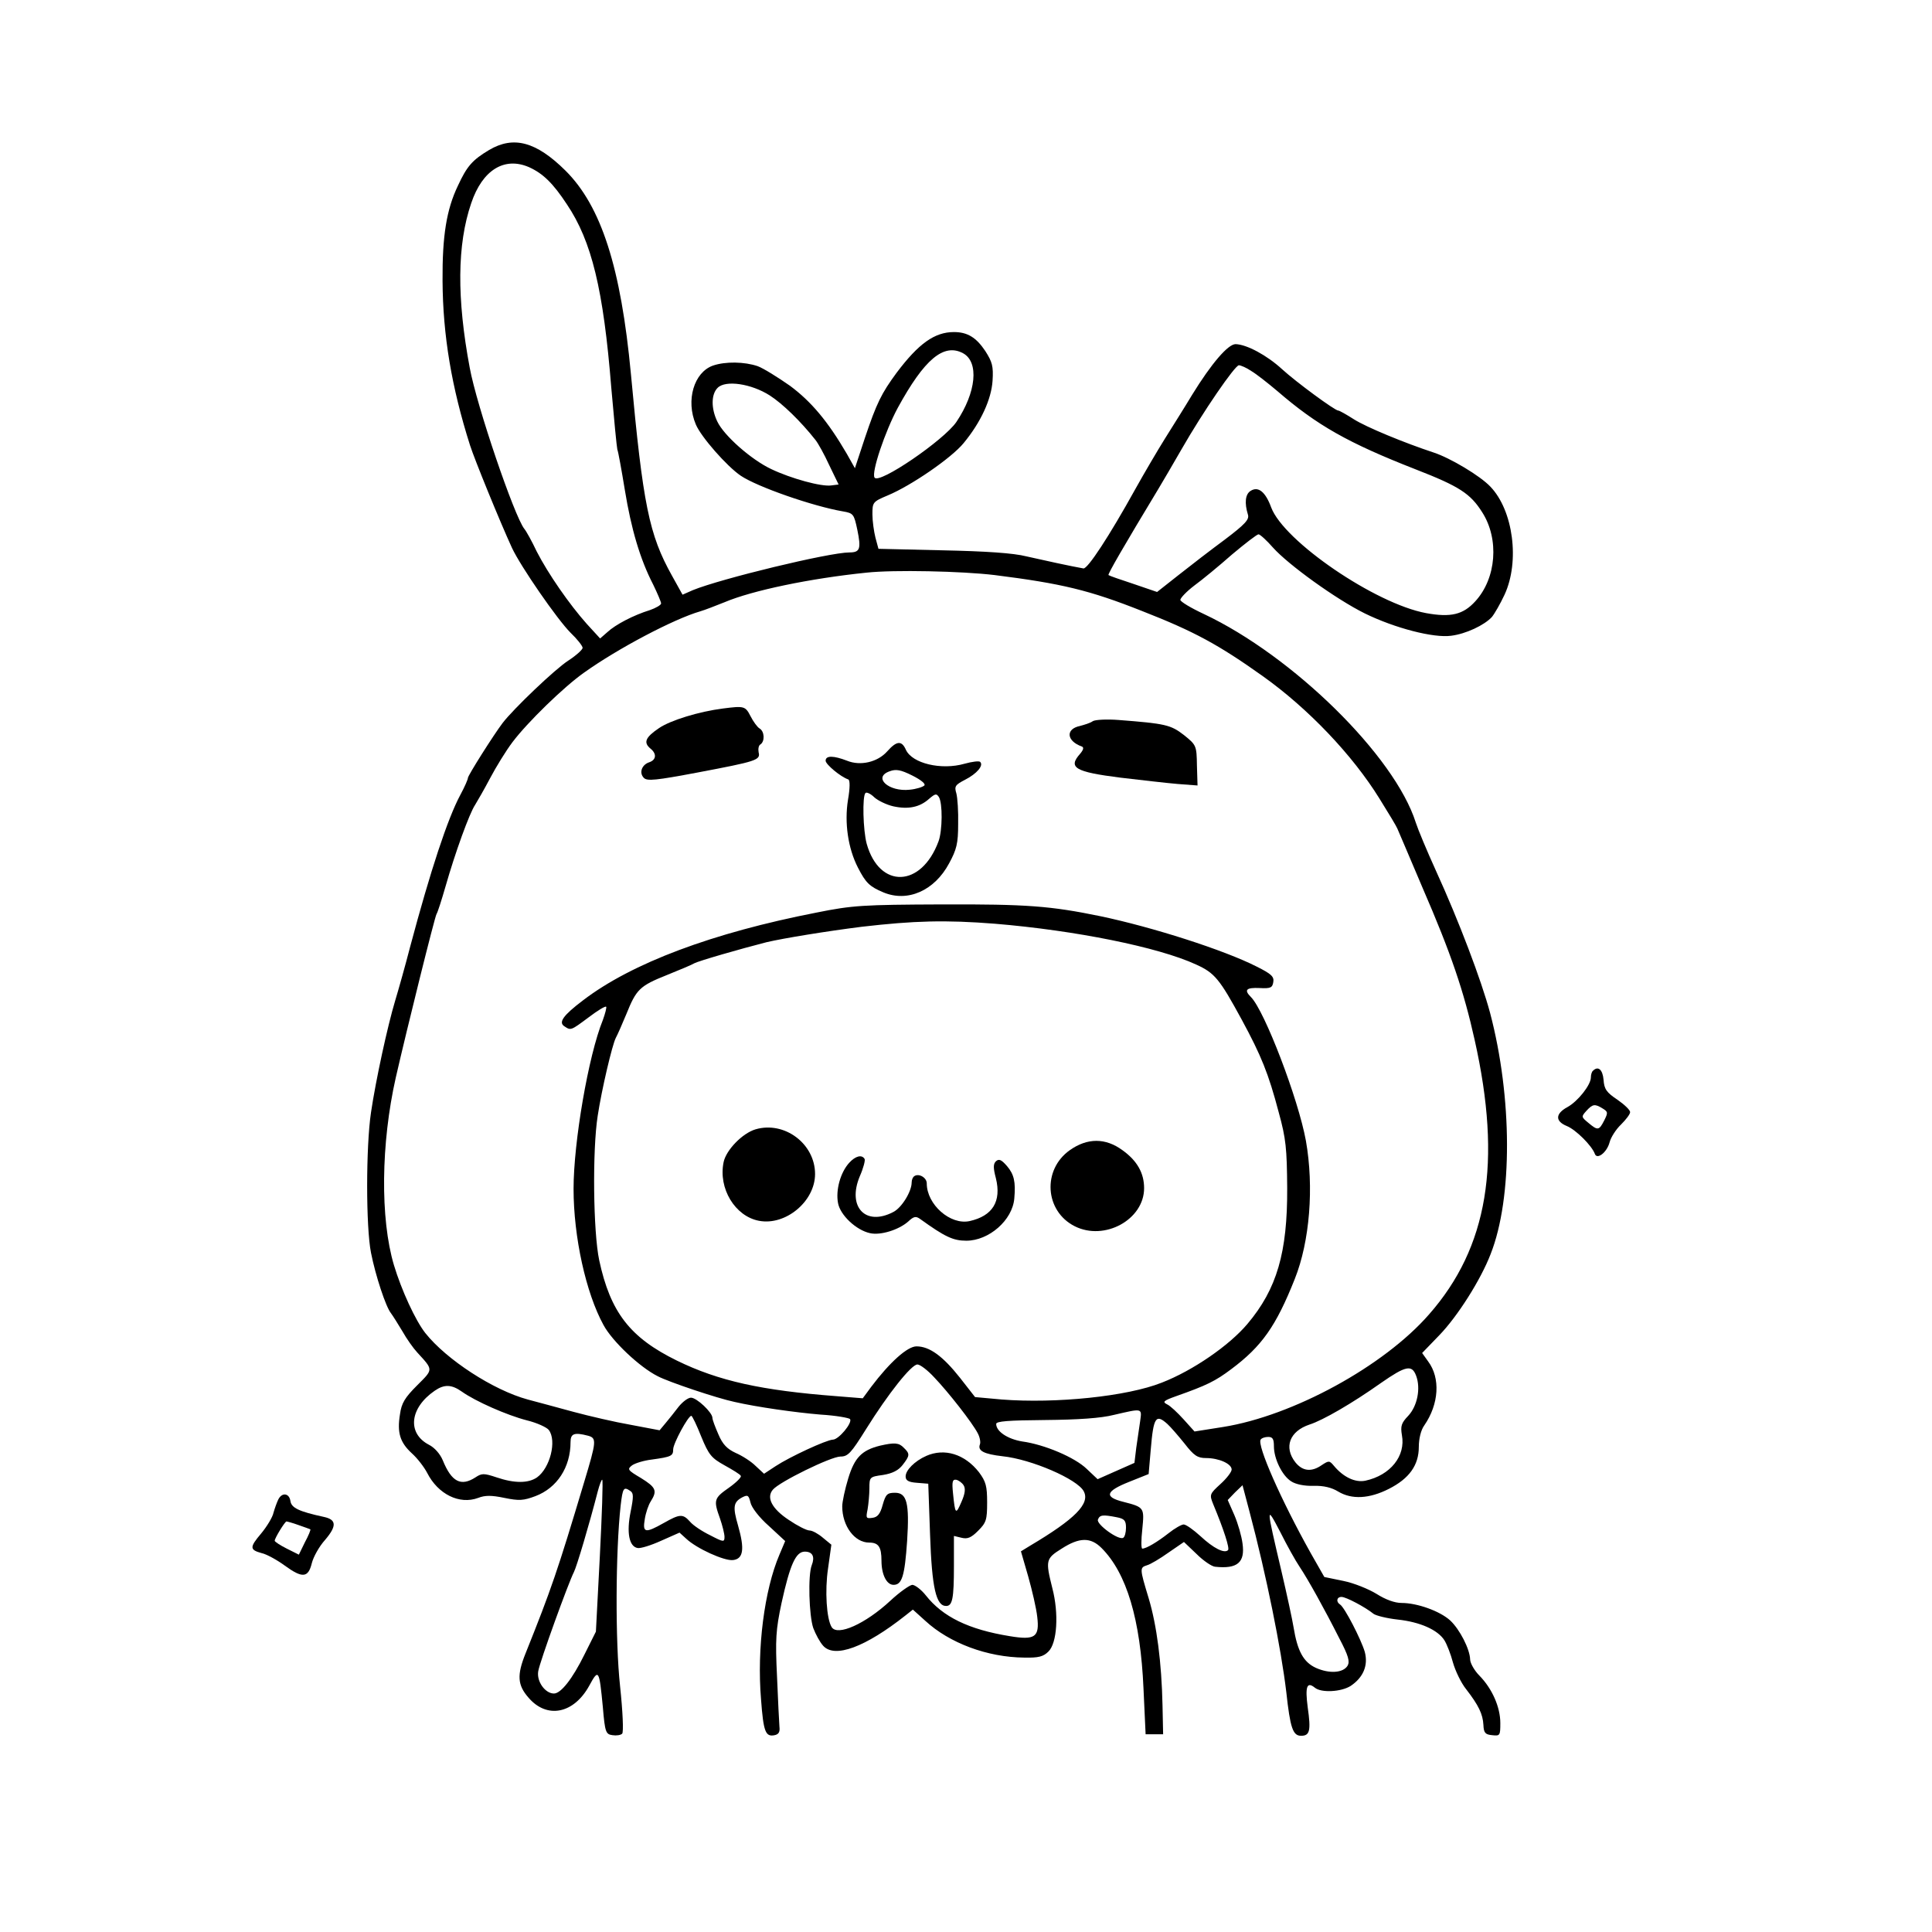<?xml version="1.0" standalone="no"?>
<!DOCTYPE svg PUBLIC "-//W3C//DTD SVG 20010904//EN"
 "http://www.w3.org/TR/2001/REC-SVG-20010904/DTD/svg10.dtd">
<svg version="1.0" xmlns="http://www.w3.org/2000/svg"
 width="640pt" height="640pt" viewBox="0 0 640 640"
 preserveAspectRatio="xMidYMid meet">
<g transform="translate(0,640) scale(0.1,-0.1)"
fill="#000000" stroke="none">
<path d="M1620 5903 c-55 -33 -73 -53 -103 -118 -38 -79 -52 -167 -51 -315 1
-181 30 -353 91 -545 15 -47 99 -253 139 -340 29 -62 150 -237 194 -281 22
-21 40 -44 40 -50 0 -6 -21 -25 -47 -42 -44 -28 -183 -161 -218 -207 -31 -41
-115 -174 -115 -182 0 -5 -11 -30 -25 -56 -42 -78 -99 -251 -166 -502 -17 -66
-40 -147 -50 -180 -25 -83 -64 -262 -80 -370 -17 -114 -17 -380 0 -465 15 -76
49 -179 66 -200 6 -8 23 -35 38 -60 14 -25 36 -56 49 -70 54 -59 54 -55 0
-109 -41 -41 -52 -59 -57 -96 -10 -61 0 -93 39 -129 19 -17 41 -46 51 -65 36
-71 107 -106 169 -83 23 9 44 9 87 0 49 -10 63 -9 103 6 71 27 116 95 116 179
0 28 12 33 58 21 29 -8 28 -18 -13 -154 -88 -294 -109 -355 -194 -567 -29 -72
-27 -105 10 -147 61 -71 150 -53 201 40 31 57 33 54 45 -71 7 -84 10 -90 32
-93 13 -2 27 0 32 5 5 5 2 73 -7 158 -16 148 -15 444 2 598 7 59 10 63 32 48
11 -7 11 -19 1 -69 -14 -69 -5 -115 23 -120 10 -2 45 9 78 24 l61 27 22 -20
c35 -33 126 -74 155 -71 35 4 39 37 17 114 -18 62 -16 78 14 94 18 9 21 7 27
-17 3 -16 29 -50 61 -78 l54 -50 -19 -45 c-50 -117 -75 -311 -61 -479 8 -109
15 -125 45 -119 14 3 18 11 16 28 -1 14 -5 89 -8 166 -6 123 -4 155 15 244 28
127 47 170 77 170 26 0 34 -17 23 -45 -13 -33 -9 -167 5 -208 8 -21 22 -47 33
-59 38 -42 139 -5 273 101 l24 19 41 -37 c80 -74 206 -121 328 -122 47 -1 63
3 80 20 29 28 35 126 13 210 -23 92 -22 98 31 131 59 38 96 38 132 2 83 -83
129 -236 139 -466 l7 -151 29 0 29 0 -2 95 c-3 143 -19 266 -46 356 -30 99
-30 101 -5 109 11 3 43 22 71 42 l51 35 42 -40 c22 -22 50 -41 61 -42 74 -8
100 14 91 77 -3 24 -15 66 -27 94 l-22 50 24 25 25 24 23 -87 c56 -211 105
-455 122 -598 13 -120 22 -145 49 -145 29 0 33 17 22 94 -9 69 -3 87 24 65 21
-17 86 -14 118 6 42 28 59 68 47 113 -12 41 -67 148 -82 157 -14 9 -11 25 5
25 15 0 79 -34 106 -56 8 -6 44 -15 80 -19 74 -8 133 -34 155 -69 8 -13 21
-46 28 -73 8 -28 27 -68 44 -89 41 -53 55 -82 57 -118 1 -26 6 -32 29 -34 26
-3 27 -1 27 40 0 53 -27 114 -69 157 -17 17 -31 42 -31 54 -1 34 -34 99 -66
129 -34 31 -109 58 -161 58 -23 0 -53 11 -83 30 -26 16 -75 36 -110 43 l-63
13 -45 79 c-99 177 -178 357 -166 376 3 5 14 9 25 9 15 0 19 -7 19 -31 0 -41
27 -97 57 -116 15 -10 44 -16 74 -15 34 1 61 -6 82 -19 45 -27 103 -24 168 9
67 34 99 78 99 139 0 27 7 56 18 71 49 71 54 157 13 212 l-20 28 57 59 c60 62
137 183 170 269 73 185 72 519 -2 799 -29 108 -104 306 -179 470 -30 66 -60
138 -67 160 -70 221 -407 552 -702 691 -43 20 -78 41 -78 47 1 7 21 28 46 47
26 19 82 65 125 103 44 37 83 67 88 67 5 0 27 -20 48 -44 51 -57 209 -171 304
-218 100 -49 228 -82 286 -74 49 6 110 35 135 62 9 11 28 44 42 74 51 110 29
279 -47 358 -34 36 -133 95 -188 113 -97 32 -223 84 -264 110 -25 16 -48 29
-52 29 -11 0 -139 94 -186 137 -50 46 -117 82 -154 83 -25 0 -80 -64 -144
-168 -24 -40 -65 -105 -90 -145 -25 -40 -69 -115 -98 -167 -87 -157 -158 -265
-172 -263 -40 7 -132 27 -189 40 -43 11 -135 17 -277 20 l-213 5 -10 37 c-5
20 -10 55 -10 77 0 40 1 42 51 63 77 32 211 124 251 173 57 69 92 145 96 207
3 48 -1 62 -24 98 -30 45 -59 63 -104 63 -64 0 -117 -38 -190 -135 -50 -68
-66 -100 -105 -216 l-33 -100 -27 48 c-63 108 -118 173 -188 225 -40 28 -88
58 -107 65 -44 15 -107 16 -148 2 -63 -22 -91 -115 -57 -195 17 -41 103 -139
149 -170 55 -37 239 -101 338 -118 35 -6 37 -9 48 -61 13 -63 9 -75 -26 -75
-67 0 -426 -87 -519 -125 l-34 -15 -35 63 c-76 136 -96 235 -136 668 -33 352
-98 556 -217 674 -97 96 -172 116 -253 68z m133 -57 c46 -21 79 -53 125 -123
82 -122 121 -282 147 -608 9 -104 18 -196 20 -204 3 -7 14 -68 25 -135 21
-128 50 -228 94 -313 14 -29 26 -57 26 -62 0 -5 -17 -15 -37 -22 -55 -17 -114
-48 -141 -73 l-24 -21 -44 48 c-58 65 -128 166 -166 240 -16 34 -35 68 -41 75
-33 41 -158 408 -181 534 -43 229 -42 408 5 545 37 110 110 155 192 119z
m1437 -616 c54 -29 44 -130 -22 -228 -41 -60 -257 -208 -271 -184 -11 17 35
153 77 231 88 161 152 215 216 181z m955 -59 c17 -10 55 -40 87 -67 131 -113
233 -171 458 -259 144 -56 181 -80 220 -142 57 -89 47 -219 -23 -295 -40 -44
-81 -54 -163 -39 -168 31 -471 238 -513 350 -19 52 -43 71 -68 55 -18 -11 -21
-40 -9 -79 5 -16 -10 -32 -76 -82 -46 -34 -115 -87 -154 -118 l-71 -56 -79 27
c-43 14 -80 27 -82 29 -3 3 52 98 165 285 15 25 49 83 76 130 72 126 178 280
191 280 6 0 25 -8 41 -19z m-1595 -81 c42 -27 102 -85 151 -147 9 -11 30 -49
46 -84 l31 -64 -24 -3 c-33 -5 -134 23 -199 54 -66 31 -157 111 -179 158 -21
44 -20 90 1 111 26 27 112 14 173 -25z m745 -595 c222 -28 314 -50 488 -119
174 -68 254 -112 399 -215 152 -108 299 -263 388 -407 30 -48 57 -93 59 -99 2
-5 40 -93 83 -195 95 -219 137 -343 173 -505 91 -406 44 -687 -151 -909 -150
-172 -451 -336 -682 -373 l-95 -15 -36 40 c-20 22 -44 45 -55 50 -16 8 -12 12
30 27 102 36 130 50 182 89 102 76 149 143 211 299 50 125 64 305 37 458 -25
138 -137 431 -182 476 -24 24 -16 32 29 30 36 -2 42 1 45 20 3 18 -7 27 -55
51 -108 55 -346 131 -518 167 -165 34 -244 40 -525 39 -261 -1 -296 -3 -415
-27 -344 -67 -612 -167 -774 -291 -66 -50 -82 -73 -61 -86 21 -14 21 -14 80
30 29 22 55 38 58 35 2 -2 -3 -22 -11 -44 -48 -118 -97 -405 -97 -559 0 -160
41 -345 99 -451 29 -54 120 -140 180 -170 36 -19 197 -73 254 -85 74 -17 201
-35 285 -42 51 -3 95 -11 98 -15 8 -13 -38 -68 -57 -68 -22 -1 -143 -57 -190
-88 l-38 -25 -28 26 c-15 15 -45 34 -66 43 -28 13 -43 28 -57 61 -11 25 -20
49 -20 55 0 18 -52 67 -71 67 -10 0 -28 -14 -41 -30 -13 -17 -32 -41 -43 -54
l-20 -24 -95 18 c-52 9 -138 29 -190 43 -52 14 -121 33 -152 41 -114 31 -269
132 -339 220 -33 42 -79 142 -104 225 -46 154 -43 404 6 621 38 166 129 532
135 542 4 6 17 47 30 92 32 112 79 242 98 270 8 13 31 53 50 89 19 36 52 90
74 119 49 65 170 183 237 230 112 80 298 178 385 203 14 4 50 18 80 30 92 39
284 79 470 98 91 10 317 5 425 -8z m1 -1155 c265 -22 540 -77 666 -135 62 -28
78 -48 151 -182 65 -120 89 -179 123 -308 24 -87 27 -120 28 -250 1 -214 -34
-335 -132 -451 -60 -71 -180 -154 -283 -194 -115 -46 -352 -70 -531 -56 l-88
8 -50 64 c-57 72 -101 104 -144 104 -30 0 -88 -52 -150 -134 l-28 -38 -87 7
c-248 19 -390 50 -529 118 -155 76 -220 160 -257 332 -20 94 -23 365 -5 479
13 86 48 235 60 258 5 9 21 45 35 79 33 82 44 93 134 129 42 17 83 34 91 39
15 8 150 47 240 70 56 13 196 36 315 51 173 20 277 23 441 10z m-201 -1503
c46 -48 126 -150 144 -185 7 -13 10 -30 7 -37 -8 -21 14 -32 75 -39 96 -10
248 -76 269 -116 22 -41 -29 -92 -177 -180 l-31 -19 24 -83 c13 -46 27 -106
30 -134 8 -67 -7 -78 -91 -64 -136 22 -222 64 -278 135 -15 19 -36 35 -45 35
-9 -1 -42 -24 -73 -53 -82 -76 -175 -118 -194 -87 -17 27 -23 121 -12 194 l11
79 -28 23 c-15 13 -35 24 -44 24 -10 0 -41 16 -69 35 -56 37 -75 74 -53 100
21 26 193 110 224 110 25 0 35 11 85 91 73 117 150 214 170 214 9 0 34 -19 56
-43z m1596 6 c16 -42 4 -101 -26 -133 -23 -24 -26 -34 -21 -64 13 -69 -38
-133 -121 -151 -34 -7 -73 12 -104 49 -15 18 -17 18 -40 3 -34 -24 -64 -21
-88 9 -39 50 -19 103 47 125 44 14 141 70 237 138 82 57 102 61 116 24z
m-3161 -53 c45 -32 149 -78 215 -95 33 -8 66 -23 73 -32 27 -36 4 -126 -39
-157 -29 -20 -75 -20 -134 0 -42 14 -49 14 -70 0 -48 -31 -79 -15 -108 56 -9
22 -28 43 -46 52 -73 38 -64 122 19 179 32 22 56 21 90 -3z m2247 -97 c-3 -21
-9 -61 -13 -89 l-6 -50 -61 -27 -61 -27 -36 34 c-39 38 -140 81 -214 91 -48 8
-86 33 -86 58 0 9 40 12 163 13 108 1 184 6 227 17 95 22 93 23 87 -20z
m-1454 -52 c25 -61 34 -71 77 -95 27 -15 52 -30 54 -35 3 -4 -15 -22 -39 -39
-50 -35 -52 -41 -30 -102 8 -23 15 -51 15 -61 0 -18 -3 -18 -47 5 -27 13 -57
33 -67 45 -24 27 -34 26 -87 -4 -62 -35 -71 -33 -63 13 3 20 12 47 20 59 22
35 17 46 -33 77 -44 26 -46 29 -29 42 10 7 39 16 65 19 65 9 71 12 71 34 0 19
49 110 60 111 3 0 18 -31 33 -69z m1544 42 c11 -10 36 -39 57 -65 31 -40 43
-48 71 -48 43 0 85 -19 85 -38 0 -8 -17 -30 -37 -48 -36 -33 -37 -35 -24 -67
35 -84 55 -146 49 -152 -12 -12 -48 6 -91 46 -23 21 -48 39 -56 39 -7 0 -30
-13 -50 -29 -37 -29 -74 -51 -87 -51 -4 0 -4 29 0 64 7 72 7 73 -63 91 -64 16
-59 35 19 66 l65 26 7 81 c9 108 17 119 55 85z m-1880 -439 l-13 -249 -38 -76
c-40 -81 -78 -129 -101 -129 -29 0 -58 40 -52 74 5 31 100 293 118 328 9 17
51 158 79 267 6 23 13 41 15 39 3 -2 -1 -117 -8 -254z m2318 -34 c28 -42 82
-139 132 -238 30 -57 35 -76 27 -90 -15 -24 -60 -27 -105 -7 -41 19 -61 55
-74 135 -4 25 -22 108 -40 185 -51 217 -52 222 -4 130 22 -44 51 -96 64 -115z
m-606 164 c26 -5 31 -11 31 -35 0 -15 -4 -30 -9 -33 -15 -10 -90 45 -84 60 6
16 16 17 62 8z"/>
<path d="M2395 4053 c-79 -10 -174 -39 -212 -65 -46 -31 -52 -48 -28 -68 21
-17 19 -37 -4 -45 -25 -8 -35 -35 -18 -52 11 -11 40 -8 178 18 195 37 209 41
202 67 -2 11 0 23 6 26 15 10 14 43 -3 53 -7 4 -21 23 -30 41 -17 33 -21 34
-91 25z"/>
<path d="M3620 4011 c-8 -6 -28 -12 -43 -16 -48 -10 -44 -50 7 -68 7 -3 5 -11
-6 -24 -41 -46 -17 -60 133 -79 68 -8 154 -18 190 -21 l66 -5 -2 66 c-1 66 -2
68 -43 101 -44 34 -61 38 -217 50 -38 3 -77 1 -85 -4z"/>
<path d="M2939 3911 c-32 -36 -89 -49 -133 -31 -44 17 -71 18 -71 0 0 -12 49
-53 75 -62 6 -2 6 -28 -1 -68 -12 -75 0 -160 33 -224 26 -51 39 -63 84 -82 81
-34 170 6 218 96 25 46 30 66 30 130 1 41 -2 87 -6 102 -7 23 -4 28 29 45 39
20 62 47 50 59 -3 4 -27 1 -52 -6 -77 -22 -173 1 -194 46 -14 32 -31 30 -62
-5z m123 -113 c-5 -5 -27 -12 -48 -14 -70 -8 -124 41 -67 61 21 8 37 5 75 -14
30 -15 45 -28 40 -33z m-103 -69 c50 -11 88 -3 119 25 20 17 24 18 32 6 13
-20 12 -112 -1 -147 -57 -154 -196 -158 -238 -8 -12 44 -15 158 -4 168 3 4 17
-2 29 -14 12 -11 41 -25 63 -30z"/>
<path d="M2503 2659 c-44 -13 -98 -69 -106 -109 -18 -87 38 -179 117 -194 88
-17 186 64 186 155 0 100 -101 176 -197 148z"/>
<path d="M3544 2590 c-92 -65 -83 -202 16 -252 99 -50 230 22 230 126 0 50
-23 91 -72 126 -56 41 -116 41 -174 0z"/>
<path d="M2813 2548 c-29 -32 -45 -90 -37 -133 7 -40 60 -90 106 -100 35 -8
95 11 126 38 19 18 26 19 40 9 82 -59 109 -72 153 -72 75 0 153 68 159 140 5
55 -1 80 -24 107 -19 22 -27 25 -37 16 -9 -9 -9 -22 0 -56 19 -77 -11 -125
-87 -142 -64 -14 -142 55 -142 125 0 19 -26 34 -41 24 -5 -3 -9 -12 -9 -21 0
-30 -33 -84 -61 -98 -92 -48 -153 17 -111 118 12 27 19 54 16 58 -9 15 -30 10
-51 -13z"/>
<path d="M2915 1611 c-60 -15 -84 -39 -105 -108 -11 -36 -20 -78 -20 -93 0
-65 41 -120 89 -120 31 0 41 -14 41 -60 0 -46 17 -80 40 -80 28 0 37 29 45
146 8 125 -1 159 -40 159 -26 0 -31 -5 -41 -40 -8 -30 -17 -41 -34 -43 -21 -3
-22 -1 -16 28 3 18 6 49 6 70 0 37 1 38 45 44 31 5 51 15 65 33 24 31 25 37 4
57 -16 17 -31 18 -79 7z"/>
<path d="M3068 1577 c-38 -17 -68 -47 -68 -68 0 -13 9 -19 38 -21 l37 -3 6
-170 c6 -175 20 -235 53 -235 21 0 26 24 26 132 l0 100 25 -6 c20 -5 32 0 55
23 27 27 30 36 30 94 0 54 -4 69 -27 100 -47 60 -114 81 -175 54z m124 -97 c7
-11 5 -28 -7 -55 -19 -44 -21 -42 -28 28 -4 39 -2 47 11 45 8 -2 19 -10 24
-18z"/>
<path d="M5277 2853 c-4 -3 -7 -13 -7 -22 0 -25 -43 -79 -77 -98 -41 -22 -42
-47 -3 -63 30 -12 83 -65 93 -92 7 -21 40 4 49 38 4 16 21 43 38 59 16 16 30
34 30 41 0 7 -19 25 -42 41 -36 24 -44 35 -46 66 -3 34 -18 47 -35 30z m32
-125 c18 -11 18 -14 5 -40 -17 -33 -21 -34 -53 -7 -23 19 -23 20 -6 39 21 23
28 24 54 8z"/>
<path d="M922 1433 c-5 -10 -12 -30 -16 -44 -3 -15 -22 -46 -41 -69 -39 -46
-38 -54 2 -65 15 -3 50 -22 76 -41 59 -43 78 -41 90 8 5 20 24 55 44 77 39 46
38 67 -4 76 -83 18 -108 30 -111 53 -4 26 -28 29 -40 5z m67 -85 c20 -7 37
-13 39 -14 2 -1 -6 -21 -18 -43 l-20 -41 -40 20 c-22 11 -40 23 -40 26 0 9 34
64 39 64 2 0 21 -5 40 -12z"/>
</g>
</svg>
